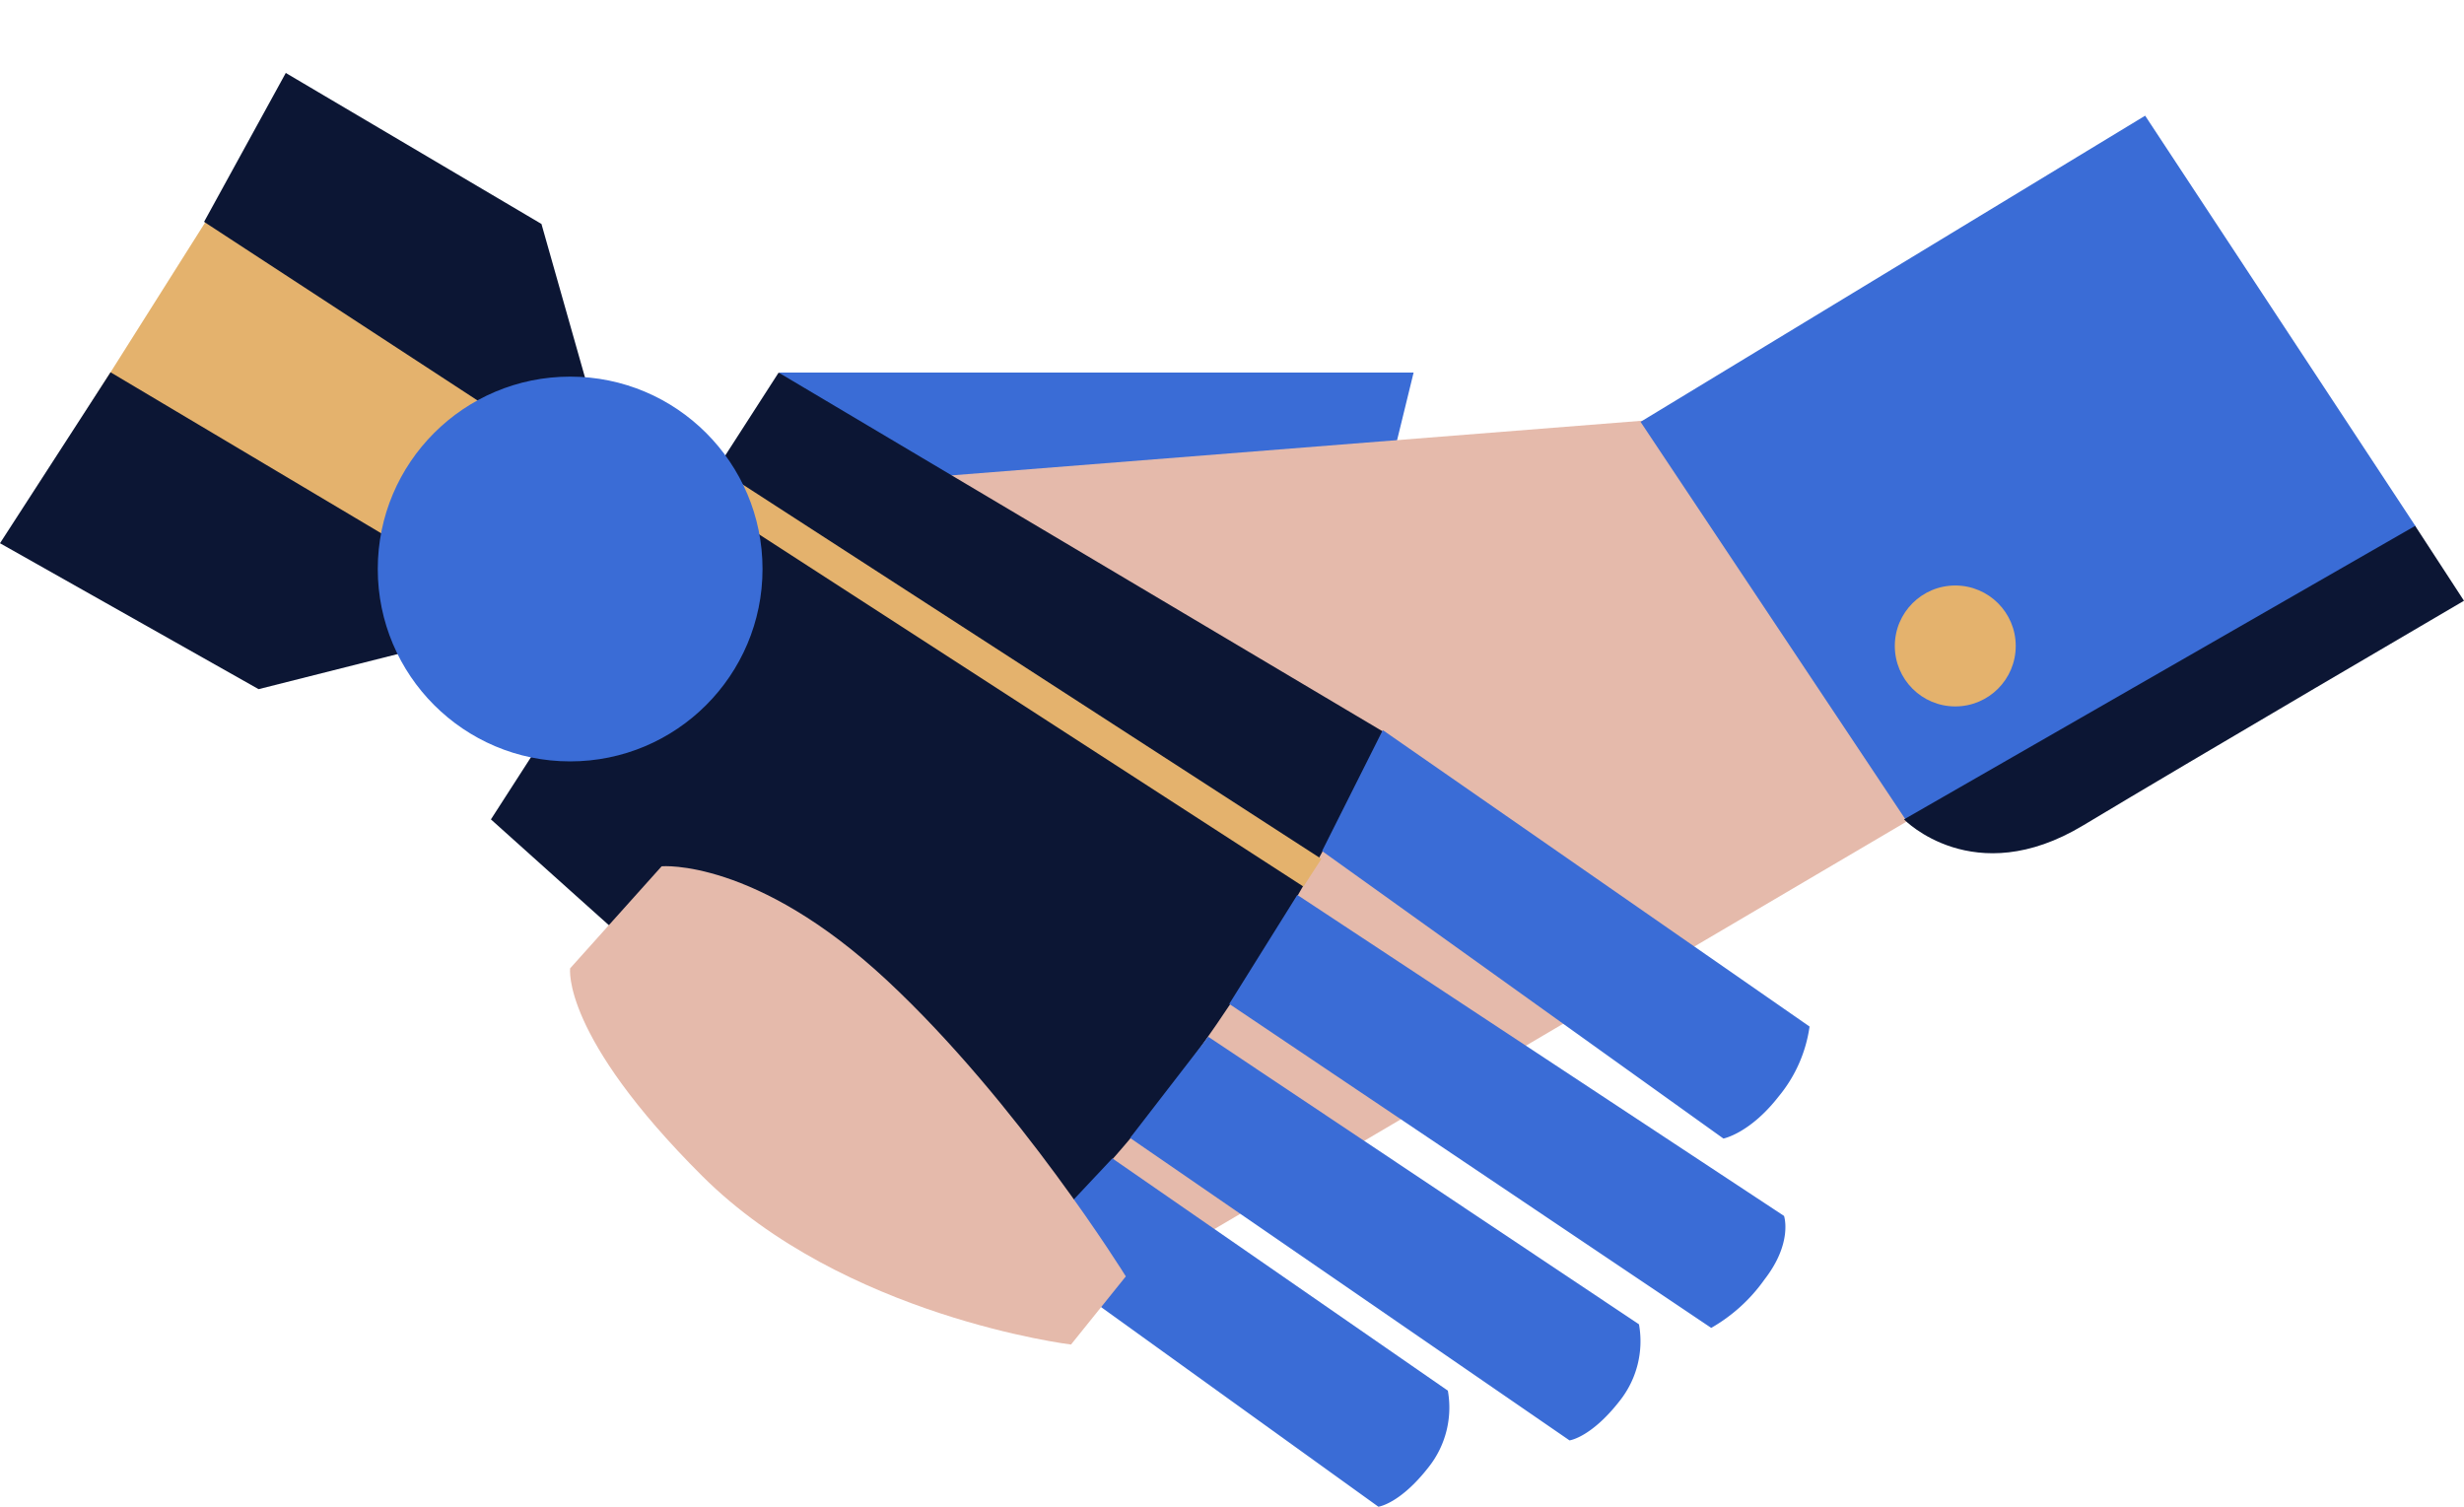 <svg xmlns="http://www.w3.org/2000/svg" width="224.141" height="137.059" viewBox="0 0 224.141 137.059"><g transform="translate(-856.636 -1084.74)"><path d="M4796.435,1077.761l-11.5,18.209,24.9,16.292,19.544,2.023,3.864-11.564-13.449-20.153-19.571-6.134Z" transform="translate(-3921 27)" fill="#e4b26d"/><path d="M4777.636,1107.155l23.524,13.274,24.566-6.2-38.034-22.625Z" transform="translate(-3921 27)" fill="#0c1634"/><path d="M4825.726,1107.155l-23.524,13.274-24.566-6.2,40.078-20.282Z" transform="translate(2336.671 5824.155) rotate(-120)" fill="#0c1634"/><path d="M4848.516,1091.633h57.71l-2.907,11.893-43.969,1.639Z" transform="translate(-3921 27)" fill="#3a6cd6"/><path d="M4876.555,1176.34l80.883-47.613-27.982-32.908-89.467,7.079,13.284,34.023,1.747,18.6,9.5,17.491Z" transform="translate(-3921 27)" fill="#e5baab"/><path d="M4822.293,1132.276l26.172-40.643,55.025,32.682s-15.1,33.453-35,48.73C4868.463,1173.8,4822.293,1132.276,4822.293,1132.276Z" transform="translate(-3921 27)" fill="#0c1634"/><path d="M4897.9,1135.155l5.523-11,38.822,26.965a12.76,12.76,0,0,1-2.814,6.363c-2.621,3.364-5.021,3.825-5.021,3.825Z" transform="translate(-3921 27)" fill="#3a6cd6"/><path d="M4897.456,1135.061l6.191-9.914,44.276,29.2s.83,2.432-1.791,5.8a15.126,15.126,0,0,1-4.833,4.385Z" transform="translate(-3929 41)" fill="#3a6cd6"/><path d="M4897.438,1134.256l7.107-9.208,39.183,26.159a8.723,8.723,0,0,1-1.744,6.951c-2.621,3.364-4.575,3.608-4.575,3.608Z" transform="translate(-3938 54)" fill="#3a6cd6"/><path d="M4897.833,1134.627l7.99-8.514,30.518,21.127a8.723,8.723,0,0,1-1.744,6.951c-2.621,3.364-4.575,3.608-4.575,3.608Z" transform="translate(-3948 64)" fill="#3a6cd6"/><path d="M0,0,53.521,34.628" transform="translate(922.5 1129.5)" fill="none" stroke="#e4b26d" stroke-width="3"/><circle cx="17.5" cy="17.5" r="17.5" transform="translate(891 1119)" fill="#3a6cd6"/><path d="M4829.5,1145.824l8.324-9.282s8.541-.764,20.5,10.38,21.724,26.925,21.724,26.925l-4.986,6.2s-20.691-2.516-33.546-15.328S4829.5,1145.824,4829.5,1145.824Z" transform="translate(-3921 27)" fill="#e5baab"/><path d="M4926.87,1096.113l24.1,36.163,46.411-26.651-24.609-37.362Z" transform="translate(-3921 27)" fill="#3a6cd6"/><circle cx="5.5" cy="5.5" r="5.5" transform="translate(1029 1138)" fill="#e4b26d"/><path d="M4950.836,1132.276s6.322,6.546,16.287.553,34.653-20.441,34.653-20.441l-4.44-6.812Z" transform="translate(-3921 27)" fill="#0c1634"/></g></svg>